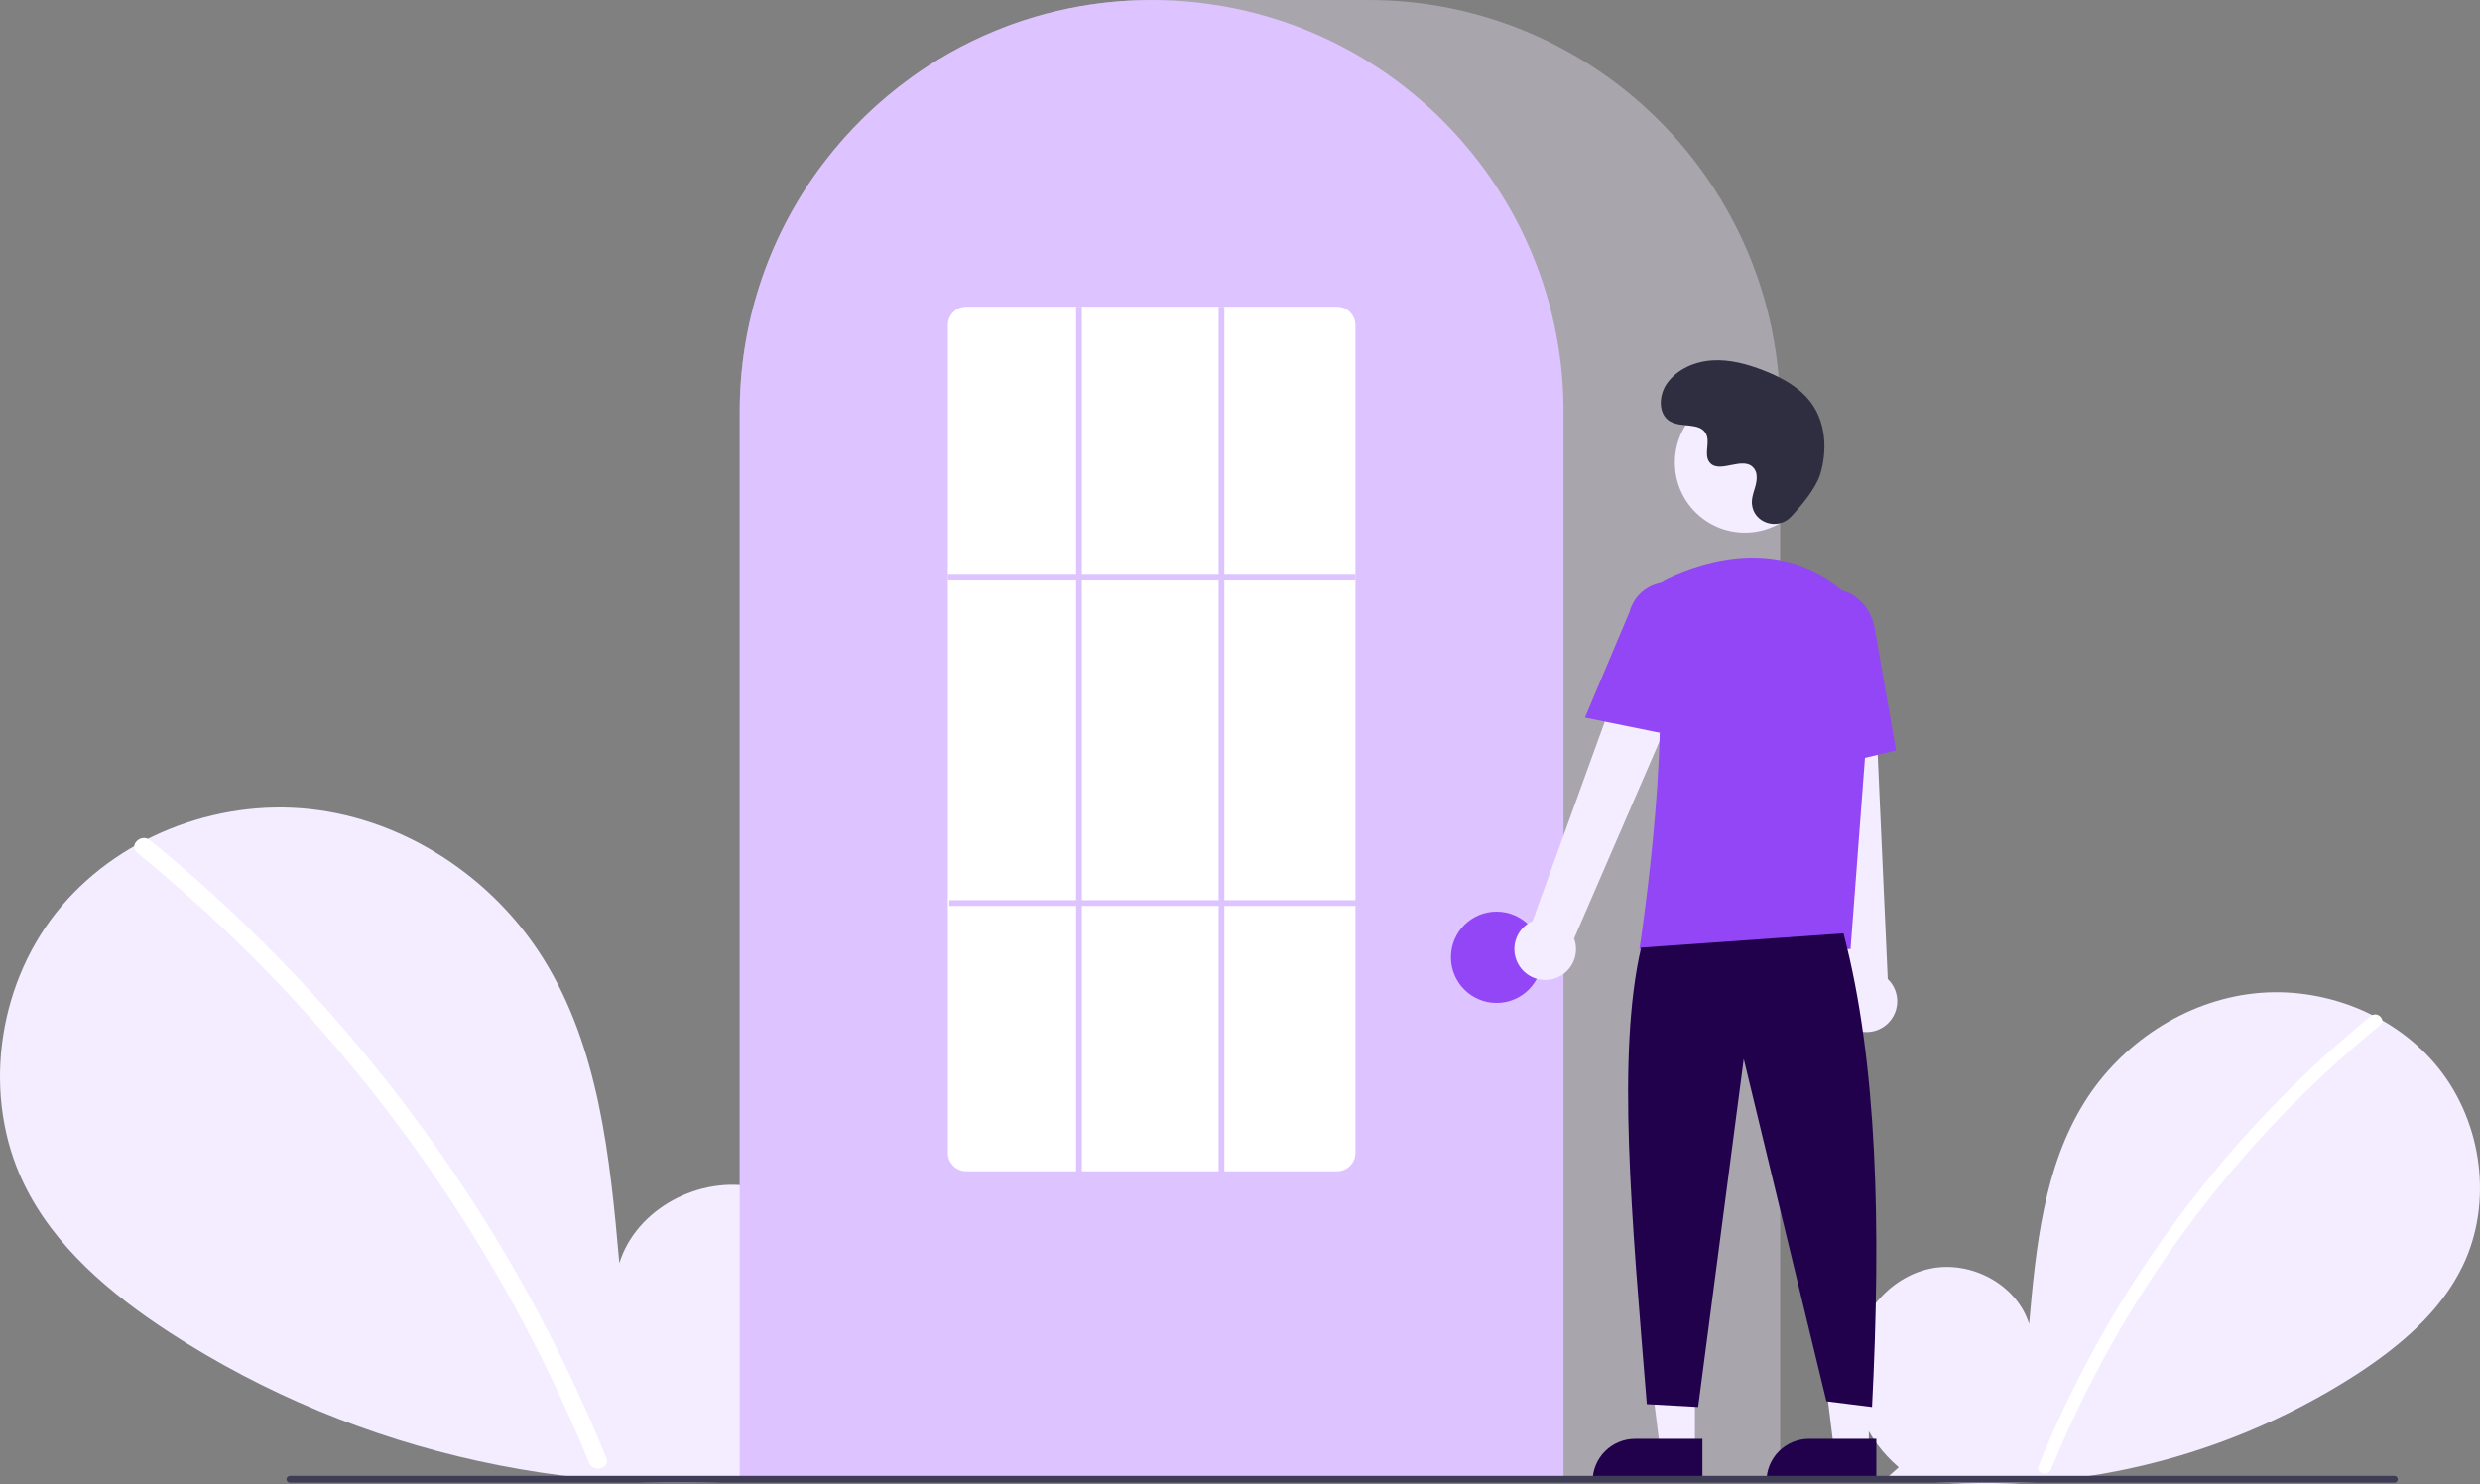 <svg viewBox="0 0 640 383" fill="none" xmlns="http://www.w3.org/2000/svg">
<rect x="0" y="0" width="640" height="383" fill="#808080" stroke="none"/>
<g clip-path="url(#clip0_57_645)">
<path d="M489.999 378.669C481.805 371.739 476.828 360.791 478.134 350.133C479.439 339.475 487.523 329.677 498.009 327.414C508.495 325.151 520.449 331.416 523.634 341.669C525.387 321.901 527.407 301.305 537.907 284.47C547.414 269.227 563.881 258.32 581.727 256.369C599.574 254.418 618.364 261.787 629.494 275.887C640.624 289.987 643.349 310.484 635.554 326.672C629.812 338.597 619.232 347.471 608.147 354.691C572.328 377.825 529.367 387.232 487.169 381.182L489.999 378.669Z" fill="#F4ECFF"/>
<path d="M611.846 262.196C597.12 274.202 583.611 287.629 571.514 302.284C552.582 325.141 537.261 350.767 526.087 378.27C525.269 380.277 528.524 381.15 529.333 379.166C547.616 334.467 576.804 295.07 614.226 264.578C615.906 263.209 613.512 260.837 611.846 262.196Z" fill="white"/>
<path d="M206.026 376.786C217.28 367.267 224.116 352.23 222.324 337.592C220.531 322.953 209.427 309.496 195.025 306.387C180.622 303.279 164.203 311.884 159.829 325.967C157.421 298.815 154.647 270.526 140.225 247.404C127.167 226.468 104.55 211.487 80.038 208.807C55.526 206.127 29.718 216.249 14.43 235.615C-0.857 254.981 -4.6 283.134 6.107 305.368C13.994 321.746 28.525 333.936 43.75 343.852C92.324 375.489 152.579 388.684 209.913 380.238" fill="#F4ECFF"/>
<path d="M38.67 216.81C58.895 233.3 77.45 251.743 94.066 271.871C110.684 291.979 125.315 313.653 137.752 336.589C144.704 349.455 150.949 362.691 156.46 376.238C157.583 378.994 153.112 380.194 152.001 377.468C142.241 353.584 130.166 330.716 115.949 309.19C101.801 287.742 85.608 267.718 67.597 249.4C57.41 239.044 46.661 229.257 35.401 220.082C33.093 218.201 36.381 214.944 38.67 216.81L38.67 216.81Z" fill="white"/>
<path d="M459.402 382.162H190.896V106.401C190.896 47.731 238.582 0 297.195 0H353.104C411.717 0 459.402 47.731 459.402 106.401V382.162Z" fill="#F4ECFF" fill-opacity="0.35"/>
<path d="M403.494 382.162H190.897V106.402C190.838 83.921 197.95 62.008 211.197 43.853C211.685 43.187 212.172 42.53 212.675 41.879C219.082 33.467 226.707 26.059 235.298 19.899C235.784 19.546 236.271 19.198 236.765 18.851C243.954 13.871 251.73 9.801 259.917 6.731C260.403 6.547 260.898 6.362 261.393 6.185C268.798 3.54 276.473 1.728 284.278 0.783C284.762 0.717 285.258 0.665 285.755 0.613C293.361 -0.201 301.032 -0.201 308.637 0.613C309.133 0.665 309.629 0.717 310.119 0.784C317.922 1.729 325.595 3.541 332.997 6.185C333.493 6.362 333.988 6.547 334.475 6.732C342.561 9.762 350.246 13.772 357.358 18.672C357.852 19.012 358.347 19.359 358.834 19.707C363.649 23.147 368.173 26.98 372.357 31.167C375.713 34.525 378.841 38.105 381.718 41.881C382.219 42.53 382.706 43.187 383.193 43.852C396.441 62.007 403.553 83.92 403.494 106.402V382.162Z" fill="#DDC3FF"/>
<path d="M386.207 258.824C392.707 258.824 397.977 253.55 397.977 247.043C397.977 240.536 392.707 235.261 386.207 235.261C379.706 235.261 374.437 240.536 374.437 247.043C374.437 253.55 379.706 258.824 386.207 258.824Z" fill="#9346F6"/>
<path d="M437.406 373.902H428.387L424.096 339.082L437.408 339.083L437.406 373.902Z" fill="#F4ECFF"/>
<path d="M421.945 371.323H439.338V382.284H410.994C410.994 380.845 411.277 379.419 411.828 378.089C412.378 376.759 413.185 375.551 414.201 374.533C415.218 373.515 416.426 372.708 417.754 372.157C419.083 371.606 420.507 371.323 421.945 371.323V371.323Z" fill="#21004C"/>
<path d="M482.28 373.902H473.261L468.97 339.082L482.281 339.083L482.28 373.902Z" fill="#F4ECFF"/>
<path d="M466.819 371.323H484.212V382.284H455.867C455.867 380.845 456.151 379.419 456.701 378.089C457.251 376.759 458.058 375.551 459.075 374.533C460.092 373.515 461.299 372.708 462.628 372.157C463.957 371.606 465.381 371.323 466.819 371.323V371.323Z" fill="#21004C"/>
<path d="M392.164 249.377C391.515 248.42 391.084 247.332 390.9 246.191C390.717 245.049 390.785 243.881 391.102 242.768C391.418 241.656 391.974 240.627 392.731 239.753C393.488 238.879 394.427 238.182 395.482 237.711L426.14 153.13L441.226 161.37L406.221 242.199C406.894 244.026 406.875 246.036 406.167 247.849C405.458 249.663 404.11 251.153 402.377 252.038C400.644 252.922 398.648 253.14 396.765 252.65C394.883 252.159 393.246 250.995 392.164 249.377V249.377Z" fill="#F4ECFF"/>
<path d="M477.673 265.27C476.671 264.695 475.807 263.907 475.141 262.961C474.476 262.015 474.027 260.935 473.824 259.797C473.621 258.658 473.67 257.489 473.967 256.372C474.264 255.254 474.803 254.216 475.545 253.329L466.047 163.856L483.215 164.642L487.162 252.65C488.568 253.996 489.431 255.811 489.589 257.751C489.746 259.692 489.187 261.623 488.018 263.179C486.848 264.734 485.149 265.806 483.242 266.192C481.336 266.577 479.354 266.249 477.673 265.27V265.27Z" fill="#F4ECFF"/>
<path d="M450.285 137.463C460.263 137.463 468.353 129.366 468.353 119.378C468.353 109.389 460.263 101.292 450.285 101.292C440.306 101.292 432.217 109.389 432.217 119.378C432.217 129.366 440.306 137.463 450.285 137.463Z" fill="#F4ECFF"/>
<path d="M477.557 244.921H423.086L423.152 244.497C423.25 243.863 432.86 180.848 425.772 160.233C425.061 158.207 425.123 155.989 425.947 154.007C426.772 152.024 428.3 150.417 430.237 149.494H430.237C440.368 144.719 459.815 138.839 476.229 153.109C478.644 155.244 480.53 157.912 481.738 160.902C482.946 163.891 483.442 167.122 483.187 170.337L477.557 244.921Z" fill="#9346F6"/>
<path d="M433.548 190.161L409.024 185.181L420.52 157.914C421.207 155.273 422.914 153.013 425.264 151.63C427.615 150.247 430.417 149.853 433.057 150.535C435.697 151.217 437.959 152.92 439.347 155.269C440.734 157.618 441.135 160.423 440.459 163.067L433.548 190.161Z" fill="#9346F6"/>
<path d="M464.957 199.407L463.482 165.579C462.364 159.22 466.001 153.208 471.594 152.225C477.189 151.246 482.652 155.657 483.775 162.063L489.317 193.672L464.957 199.407Z" fill="#9346F6"/>
<path d="M475.745 240.871C484.51 274.284 485.466 316.766 483.102 363.104L471.331 361.631L449.998 273.27L438.228 363.104L424.987 362.368C421.031 313.747 417.179 272.007 423.515 244.553L475.745 240.871Z" fill="#21004C"/>
<path d="M462.19 133.355C458.819 136.949 452.559 135.019 452.12 130.109C452.086 129.728 452.088 129.345 452.128 128.964C452.354 126.789 453.61 124.815 453.309 122.518C453.241 121.947 453.028 121.402 452.691 120.936C450.005 117.336 443.7 122.546 441.165 119.287C439.611 117.289 441.438 114.142 440.245 111.908C438.671 108.96 434.008 110.415 431.083 108.8C427.83 107.004 428.025 102.007 430.166 98.968C432.778 95.262 437.358 93.284 441.88 92.999C446.402 92.714 450.894 93.938 455.116 95.585C459.913 97.456 464.67 100.042 467.622 104.264C471.212 109.399 471.557 116.302 469.762 122.306C468.67 125.958 464.942 130.42 462.19 133.355Z" fill="#2F2E41"/>
<path d="M617.918 382.635H74.805C74.573 382.635 74.351 382.542 74.187 382.378C74.023 382.213 73.931 381.991 73.931 381.759C73.931 381.527 74.023 381.304 74.187 381.14C74.351 380.975 74.573 380.883 74.805 380.882H617.918C618.15 380.883 618.372 380.975 618.535 381.14C618.699 381.304 618.791 381.527 618.791 381.759C618.791 381.991 618.699 382.213 618.535 382.378C618.372 382.542 618.15 382.635 617.918 382.635V382.635Z" fill="#3F3D56"/>
<path d="M345.011 302.269H249.379C248.12 302.275 246.909 301.782 246.013 300.896C245.116 300.011 244.607 298.805 244.598 297.545V83.881C244.607 82.62 245.116 81.415 246.013 80.529C246.909 79.644 248.12 79.15 249.379 79.157H345.011C346.271 79.15 347.482 79.644 348.378 80.529C349.274 81.415 349.783 82.62 349.793 83.881V297.545C349.783 298.805 349.274 300.011 348.378 300.896C347.482 301.782 346.271 302.275 345.011 302.269V302.269Z" fill="white"/>
<path d="M349.793 148.292H244.598V149.764H349.793V148.292Z" fill="#DDC3FF"/>
<path d="M350.161 232.316H244.966V233.789H350.161V232.316Z" fill="#DDC3FF"/>
<path d="M279.172 79.157H277.701V303.005H279.172V79.157Z" fill="#DDC3FF"/>
<path d="M315.954 79.157H314.483V303.005H315.954V79.157Z" fill="#DDC3FF"/>
</g>
<defs>
<clipPath id="clip0_57_645">
<rect width="640" height="383" fill="white"/>
</clipPath>
</defs>
</svg>
